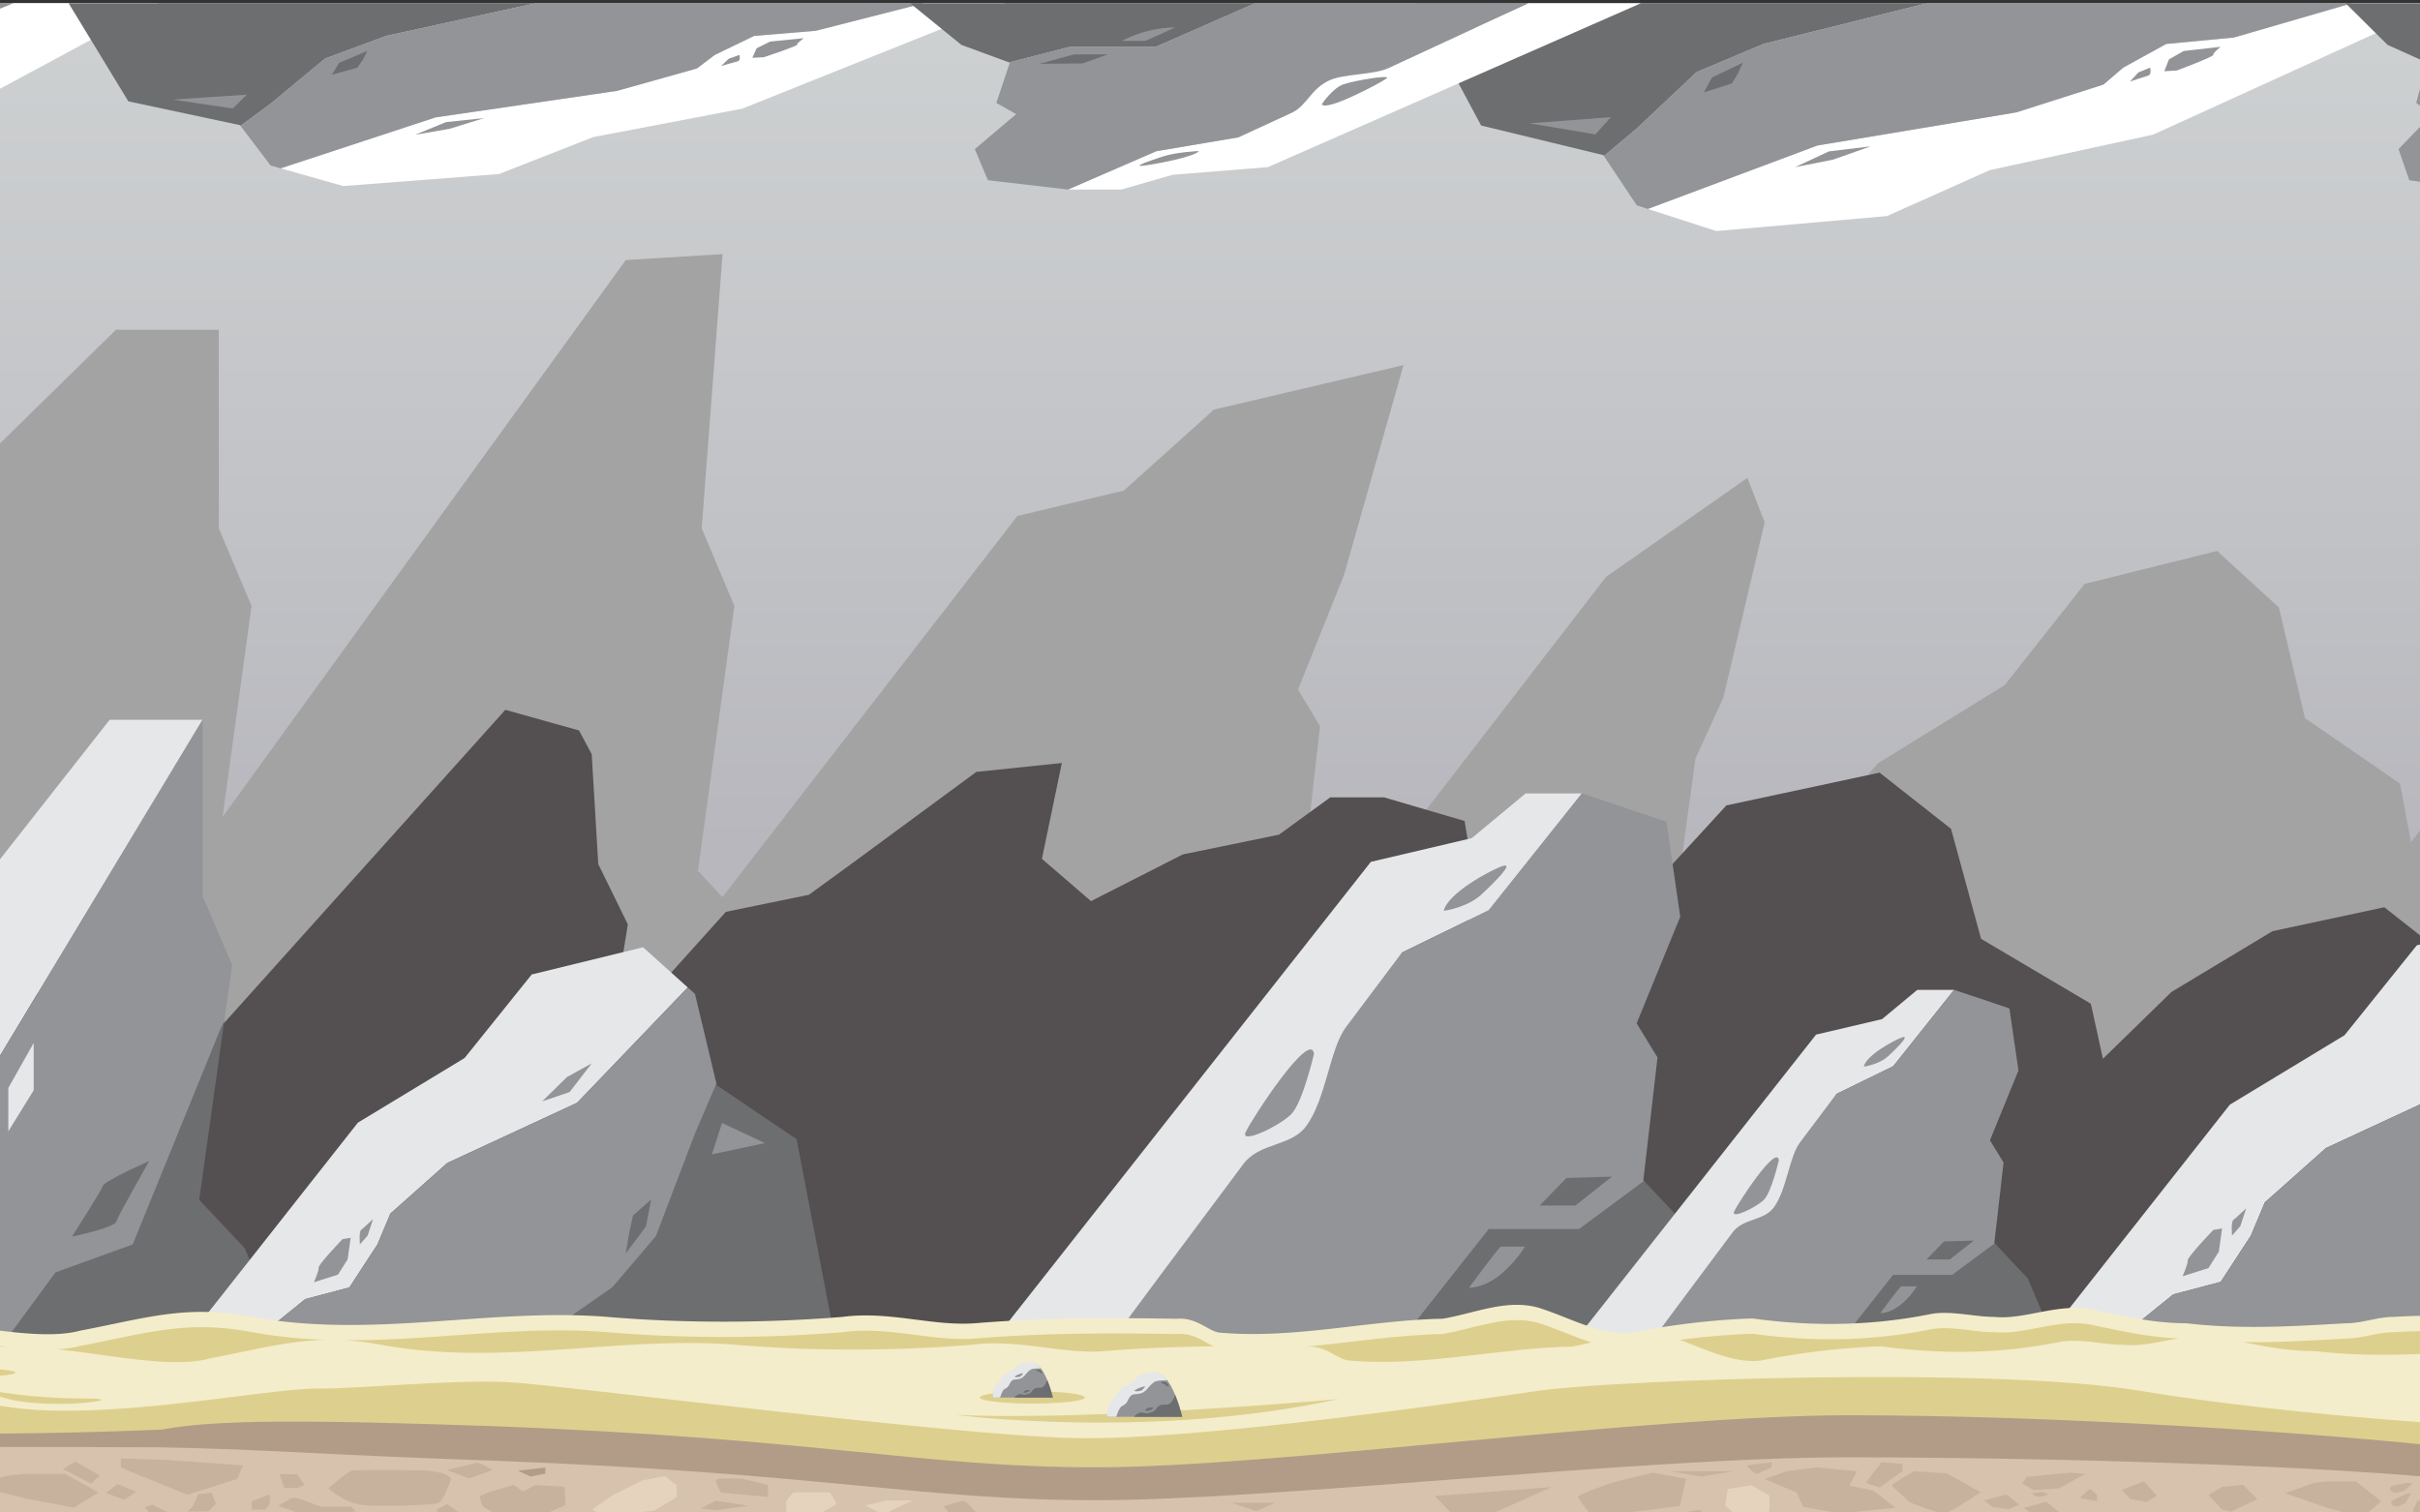 <svg xmlns="http://www.w3.org/2000/svg" xmlns:xlink="http://www.w3.org/1999/xlink" width="2560" height="1600" viewBox="0 0 2560 1600">
  <rect x="0" y="0" width="2560" height="1600" fill="#333333" stroke="none"/>
  <defs>
    <linearGradient id="a" data-name="Unbenannter Verlauf 788" x1="1692.596" y1="1610.894" x2="1692.596" y2="3.404" gradientUnits="userSpaceOnUse">
      <stop offset="0.448" stop-color="#b7b7bd"/>
      <stop offset="0.608" stop-color="#bfc0c4"/>
      <stop offset="1" stop-color="#ced1d2"/>
    </linearGradient>
    <linearGradient id="b" x1="1692.596" y1="1610.894" x2="1692.596" y2="1440.256" gradientUnits="userSpaceOnUse">
      <stop offset="0.273" stop-color="#00a1ef"/>
      <stop offset="0.366" stop-color="#07a4ef"/>
      <stop offset="0.502" stop-color="#1babee"/>
      <stop offset="0.665" stop-color="#3bb7ec"/>
      <stop offset="0.847" stop-color="#67c7e9"/>
      <stop offset="1" stop-color="#92d7e7"/>
    </linearGradient>
  </defs>
  <g>
    <rect x="-423.49" y="3.404" width="4232.171" height="1607.489" fill="url(#a)"/>
    <polygon points="3721.047 828.818 3620.572 759.739 3620.092 757.706 3593.048 642.629 3583.968 634.326 3527.639 582.825 3387.455 617.711 3302.861 724.855 3168.525 807.644 3077.622 925.08 3074.72 921.943 3073.951 921.111 3103.564 705.877 3112.484 641.047 3077.868 558.931 3077.868 348.85 3077.862 348.85 2969.026 348.85 2550.49 890.889 2538.783 828.818 2438.306 759.739 2437.828 757.706 2410.783 642.629 2401.704 634.326 2345.373 582.825 2205.19 617.711 2120.595 724.855 1986.261 807.644 1803.226 1024.86 1768.646 987.482 1768.14 986.935 1787.636 845.231 1793.507 802.55 1823.07 737.882 1866.778 552.625 1848.446 505.526 1699.059 610.176 1428.955 959.984 1381.416 908.6 1380.593 907.709 1396.376 768.198 1373.101 729.436 1421.804 608.168 1484.705 386.208 1284.142 433.307 1188.927 518.923 1076.272 545.832 764.178 949.023 739.125 921.943 738.356 921.111 767.968 705.877 776.887 641.047 742.273 558.931 764.365 268.825 661.969 275.105 235.382 864.355 257.187 705.877 266.105 641.047 231.491 558.931 231.491 348.85 231.486 348.85 122.649 348.85 -423.49 884.198 -423.49 1610.894 3808.681 1610.894 3808.681 884.198 3721.047 828.818" fill="#a3a3a3"/>
    <polygon points="3697.738 1088.125 3697.335 1086.649 3674.513 1003.148 3666.852 997.124 3619.319 959.754 3501.028 985.067 3429.646 1062.813 3316.289 1122.885 3238.326 1196.018 3264.379 1028.198 3272.435 977.845 3241.168 914.064 3241.168 750.893 3241.163 750.893 3142.856 750.893 2706.959 1236.327 2685.447 1138.25 2600.663 1088.125 2600.259 1086.649 2577.437 1003.148 2569.776 997.124 2522.244 959.754 2403.953 985.067 2297.107 1049.338 2224.589 1120.036 2211.82 1061.814 2095.693 993.162 2095.141 991.14 2063.884 876.772 2053.389 868.521 1988.288 817.338 1826.268 852.008 1728.498 958.492 1573.239 1040.769 1540.189 1077.485 1540.306 1076.604 1519.283 1046.497 1563.274 952.307 1549.303 868.495 1464.008 843.48 1407.249 843.516 1352.926 882.99 1251.171 903.89 1154.104 953.276 1102.188 908.516 1123.278 807.149 1032.809 816.568 902.493 912.518 855.645 946.56 767.89 964.585 644.289 1101.894 656.08 1028.198 664.137 977.845 632.871 914.064 625.932 797.825 612.486 772.71 534.558 750.893 59.464 1279.979 18.844 1235.688 18.334 1235.211 28.115 1160.871 13.692 1140.215 43.872 1075.595 34.287 1018.095 -24.23 1000.933 -63.171 1000.958 -100.439 1028.039 -170.25 1042.378 -282.8 1111.493 -423.49 1145.668 -423.49 1610.894 3808.681 1610.894 3808.681 1145.668 3697.738 1088.125" fill="#544f50"/>
    <g>
      <g>
        <g>
          <g>
            <polygon points="-80.967 1334.849 -63.244 1295.303 -19.966 1252.932 -15.651 1142.769 214.289 761.434 115.981 761.434 -417.521 1440.256 -305.186 1440.256 -227.957 1440.256 -147.681 1363.095 -80.967 1334.849" fill="#e6e7e8"/>
            <polygon points="258.892 1320.39 211.45 1270.01 210.755 1269.271 237.503 1078.268 140.492 1316.521 58.714 1346.147 -10.408 1440.256 309.942 1440.256 258.892 1320.39" fill="#6d6e70"/>
            <polygon points="140.492 1316.521 237.503 1078.268 245.559 1020.737 214.294 947.865 214.294 761.434 214.289 761.434 -15.651 1142.769 -19.966 1252.932 -63.244 1295.303 -80.967 1334.849 -147.681 1363.095 -227.957 1440.256 -33.547 1440.256 -10.408 1440.256 58.714 1346.147 140.492 1316.521" fill="#929497"/>
          </g>
          <polygon points="8.801 1196.791 8.801 1150.89 35.644 1103.316 35.644 1153.361 8.801 1196.791" fill="#e6e7e8"/>
          <path d="M76.248,1308.014c2.091,0,45.318-9.886,46.713-15.536s34.859-64.262,34.859-64.262-46.712,20.479-48.8,26.129S76.248,1308.014,76.248,1308.014Z" fill="#6d6e70"/>
        </g>
        <g>
          <g>
            <polygon points="369.61 1361.933 399.301 1316.41 412.949 1283.842 473.154 1230.263 610.533 1166.575 727.558 1044.566 680.242 1002.062 562.486 1030.853 491.426 1119.277 378.584 1187.601 179.527 1440.256 241.304 1440.256 322.915 1374.271 369.61 1361.933" fill="#e6e7e8"/>
            <polygon points="842.705 1205.077 758.305 1148.067 757.904 1146.389 735.185 1199.409 693.945 1307.718 647.757 1361.933 534.977 1440.256 887.852 1440.256 842.705 1205.077" fill="#6d6e70"/>
            <polygon points="693.945 1307.718 735.185 1199.409 757.904 1146.389 735.185 1051.416 727.558 1044.566 610.533 1166.575 473.154 1230.263 412.949 1283.842 399.301 1316.41 369.61 1361.933 322.915 1374.271 241.304 1440.256 534.977 1440.256 647.757 1361.933 693.945 1307.718" fill="#929497"/>
          </g>
          <path d="M332.05,1356.449l25.5-8.082,10.213-16.165,3.192-22.771-8.618,1.4s-25.534,26.542-25.215,30.1S332.05,1356.449,332.05,1356.449Z" fill="#929497"/>
          <polygon points="573.652 1165.033 602.584 1155.265 625.932 1124.933 599.792 1139.327 573.652 1165.033" fill="#929497"/>
          <path d="M394.65,1289.616,388.9,1307.1l-8.122,9.253s-1.353-13.366,1.354-15.423S394.65,1289.616,394.65,1289.616Z" fill="#929497"/>
          <polygon points="661.969 1325.946 683.287 1297.413 688.87 1268.881 669.582 1285.846 665.522 1304.354 661.969 1325.946" fill="#6d6e70"/>
          <polygon points="763.759 1187.916 753.101 1221.16 809.163 1209.245 763.759 1187.916" fill="#929497"/>
        </g>
        <g>
          <g>
            <polygon points="2349.193 1356.036 2381.116 1307.086 2395.793 1272.064 2460.533 1214.451 2608.254 1145.968 2734.092 1014.772 2683.211 969.069 2556.59 1000.028 2480.181 1095.11 2358.841 1168.578 2144.796 1440.256 2211.225 1440.256 2298.979 1369.302 2349.193 1356.036" fill="#e6e7e8"/>
            <polygon points="2857.908 1187.369 2767.152 1126.066 2766.719 1124.263 2742.292 1181.277 2697.947 1297.738 2648.281 1356.036 2527.01 1440.256 2906.455 1440.256 2857.908 1187.369" fill="#6d6e70"/>
            <polygon points="2697.947 1297.738 2742.292 1181.277 2766.719 1124.263 2742.292 1022.14 2734.092 1014.772 2608.254 1145.968 2460.533 1214.451 2395.793 1272.064 2381.116 1307.086 2349.193 1356.036 2298.979 1369.302 2211.225 1440.256 2527.01 1440.256 2648.281 1356.036 2697.947 1297.738" fill="#929497"/>
          </g>
          <path d="M2308.8,1350.138l27.42-8.69,10.982-17.383,3.433-24.483-9.267,1.507s-27.456,28.54-27.113,32.364S2308.8,1350.138,2308.8,1350.138Z" fill="#929497"/>
          <path d="M2376.118,1278.274l-6.187,18.8-8.731,9.95s-1.457-14.373,1.455-16.584S2376.118,1278.274,2376.118,1278.274Z" fill="#929497"/>
        </g>
        <g>
          <g>
            <polygon points="1792.433 1305.81 1739.221 1249.301 1670.431 1300.306 1574.89 1300.306 1464.423 1440.256 1849.693 1440.256 1792.433 1305.81" fill="#6d6e70"/>
            <path d="M1574.89,962.869l98.489-123.556-59.525.043-56.967,47.295L1450.176,911.7l-416.437,528.561h126c43.068-58.421,95.131-118.418,161.925-207.614,6.52-8.707,73.051-32.409,79.382-40.86,9.286-12.395,9.1-73.656,17.787-85.238,52.824-70.464,64.2-98.857,64.2-98.857Z" fill="#e6e7e8"/>
            <path d="M1670.431,1300.306l68.79-51.005-.78-.829,14.95-129.835-22.046-36.074,46.132-112.856-14.65-100.423-89.448-29.971L1574.89,962.869l-91.856,44.818s-23.839,31.722-59.231,78.9c-17.209,22.935-21.017,76.6-42.275,104.971-16.116,21.511-49.123,16.972-66.142,39.718-58.514,78.2-118.728,158.9-155.645,208.978h304.682l110.467-139.95Z" fill="#929497"/>
          </g>
          <polygon points="1657.059 1246.138 1628.786 1275.261 1666.526 1275.261 1705.227 1244.711 1657.059 1246.138" fill="#6d6e70"/>
          <path d="M1390.019,1114.726s-11.861,51.541-24.105,63.944-54.332,32.55-48.208,18.989S1386.155,1088.513,1390.019,1114.726Z" fill="#929497"/>
          <path d="M1527.281,963.528s24.726-3.294,39.692-17.136,35.136-34.269,22.774-30.315S1531.185,945.077,1527.281,963.528Z" fill="#929497"/>
          <path d="M1553.959,1362.256s31.883-43.5,33.834-43.5h25.377S1587.793,1361.251,1553.959,1362.256Z" fill="#929497"/>
        </g>
        <g>
          <g>
            <polygon points="2145.037 1352.301 2110.226 1315.333 2065.222 1348.7 2002.719 1348.7 1930.452 1440.256 2182.496 1440.256 2145.037 1352.301" fill="#6d6e70"/>
            <path d="M2002.719,1127.948l64.432-80.832-38.94.028-37.269,30.942-69.811,16.383L1648.7,1440.256h82.432c28.174-38.219,62.236-77.47,105.933-135.821,4.263-5.7,47.788-21.2,51.932-26.732,6.075-8.109,5.952-48.185,11.635-55.762,34.558-46.1,42-64.674,42-64.674Z" fill="#e6e7e8"/>
            <path d="M2065.222,1348.7l45-33.367-.51-.543,9.779-84.938-14.423-23.6,30.183-73.831-9.587-65.7-58.517-19.608-64.432,80.832-60.092,29.319s-15.6,20.754-38.749,51.618c-11.258,15.006-13.749,50.112-27.657,68.674-10.543,14.072-32.136,11.1-43.27,25.983-38.28,51.162-77.671,103.953-101.823,136.714h199.324l72.267-91.556Z" fill="#929497"/>
          </g>
          <polygon points="2056.476 1313.263 2037.978 1332.315 2062.669 1332.315 2087.986 1312.33 2056.476 1313.263" fill="#6d6e70"/>
          <path d="M1881.776,1227.293s-7.759,33.719-15.768,41.832-35.545,21.3-31.539,12.423S1879.248,1210.145,1881.776,1227.293Z" fill="#929497"/>
          <path d="M1971.573,1128.379s16.176-2.155,25.967-11.21,22.987-22.42,14.9-19.832S1974.129,1116.308,1971.573,1128.379Z" fill="#929497"/>
          <path d="M1989.026,1389.228s20.859-28.457,22.136-28.457h16.6S2011.162,1388.571,1989.026,1389.228Z" fill="#929497"/>
        </g>
      </g>
      <rect x="-423.49" y="1440.256" width="4232.171" height="170.638" fill="url(#b)"/>
    </g>
    <g>
      <g>
        <polygon points="-105.599 39.659 -120.011 53.261 -155.205 67.834 -158.715 105.724 -345.704 236.883 -265.759 236.883 168.09 3.404 76.738 3.404 13.935 3.404 -51.346 29.944 -105.599 39.659" fill="#fff"/>
        <polygon points="-285.692 45.963 -364.583 127.909 -371.134 147.696 -345.708 172.761 -345.708 236.883 -345.704 236.883 -158.715 105.724 -155.205 67.834 -120.011 53.261 -105.599 39.659 -51.346 29.944 13.935 3.404 -144.161 3.404 -162.979 3.404 -219.189 35.774 -285.692 45.963" fill="#929497"/>
      </g>
      <g>
        <g>
          <polygon points="2291.569 46.484 2246.084 71.523 2225.175 89.435 2132.942 118.906 1922.477 153.936 1743.195 221.041 1815.685 244.42 1996.085 228.585 2104.948 179.949 2277.822 142.37 2582.78 3.404 2488.134 3.404 2363.109 39.698 2291.569 46.484" fill="#fff"/>
          <polygon points="1566.787 132.759 1696.089 164.115 1696.707 165.037 1731.51 135.876 1794.689 76.303 1865.449 46.484 2038.228 3.404 1497.623 3.404 1566.787 132.759" fill="#6d6e70"/>
          <polygon points="1794.689 76.303 1731.51 135.876 1696.707 165.037 1731.51 217.274 1743.195 221.041 1922.477 153.936 2132.942 118.906 2225.175 89.435 2246.084 71.523 2291.569 46.484 2363.109 39.698 2488.134 3.404 2038.228 3.404 1865.449 46.484 1794.689 76.303" fill="#929497"/>
        </g>
        <path d="M2349.112,49.5l-39.068,4.445L2294.4,62.838l-4.891,12.524,13.2-.772s39.118-14.6,38.631-16.554S2349.112,49.5,2349.112,49.5Z" fill="#929497"/>
        <polygon points="1978.98 154.784 1934.656 160.156 1898.884 176.839 1938.934 168.922 1978.98 154.784" fill="#929497"/>
        <path d="M2253.212,86.259l8.81-9.614,12.442-5.089s2.071,7.352-2.075,8.482S2253.212,86.259,2253.212,86.259Z" fill="#929497"/>
        <polygon points="1843.676 66.278 1811.019 81.971 1802.465 97.665 1832.013 88.333 1838.233 78.153 1843.676 66.278" fill="#6d6e70"/>
        <polygon points="1687.733 142.197 1704.062 123.911 1618.173 130.466 1687.733 142.197" fill="#929497"/>
      </g>
      <g>
        <g>
          <polygon points="797.76 37.978 756.216 58.072 737.118 72.447 652.873 96.097 460.641 124.209 296.888 178.066 363.099 196.827 527.873 184.118 627.305 145.088 785.205 114.927 1063.743 3.404 977.297 3.404 863.103 32.532 797.76 37.978" fill="#fff"/>
          <polygon points="135.764 107.215 253.868 132.379 254.429 133.119 286.217 109.716 343.923 61.908 408.554 37.978 566.365 3.404 72.593 3.404 135.764 107.215" fill="#6d6e70"/>
          <polygon points="343.923 61.908 286.217 109.716 254.429 133.119 286.217 175.042 296.888 178.066 460.641 124.209 652.873 96.097 737.118 72.447 756.216 58.072 797.76 37.978 863.103 32.532 977.297 3.404 566.365 3.404 408.554 37.978 343.923 61.908" fill="#929497"/>
        </g>
        <path d="M850.317,40.4l-35.682,3.566L800.343,51.1l-4.467,10.05,12.06-.618s35.73-11.717,35.282-13.285S850.317,40.4,850.317,40.4Z" fill="#929497"/>
        <polygon points="512.249 124.891 471.765 129.202 439.092 142.591 475.67 136.236 512.249 124.891" fill="#929497"/>
        <path d="M762.723,69.9l8.049-7.716L782.136,58.1s1.893,5.9-1.9,6.808S762.723,69.9,762.723,69.9Z" fill="#929497"/>
        <polygon points="388.666 53.863 358.837 66.456 351.025 79.051 378.015 71.562 383.695 63.392 388.666 53.863" fill="#6d6e70"/>
        <polygon points="246.234 114.789 261.148 100.117 182.701 105.375 246.234 114.789" fill="#929497"/>
      </g>
      <g>
        <g>
          <polygon points="1017.029 47.499 1067.447 66.033 1132.624 49.305 1223.148 49.305 1327.814 3.404 962.777 3.404 1017.029 47.499" fill="#6d6e70"/>
          <path d="M1223.148,159.975,1129.832,200.5l56.4-.015,53.977-15.511,101.106-8.214L1735.879,3.4H1616.494c-40.8,19.161-90.133,38.839-153.419,68.093-6.179,2.856-69.216,10.629-75.214,13.4-8.8,4.065-8.625,24.157-16.854,27.956-50.05,23.11-60.827,32.422-60.827,32.422Z" fill="#fff"/>
          <path d="M1132.624,49.305l-65.177,16.728.74.272-14.166,42.582,20.888,11.832-43.71,37.014,13.881,32.936,84.752,9.83,93.316-40.524,87.032-14.7s22.586-10.4,56.12-25.877c16.306-7.522,19.913-25.123,40.055-34.429,15.269-7.055,46.544-5.567,62.667-13.026,55.442-25.65,112.5-52.116,147.472-68.54h-288.68l-104.666,45.9Z" fill="#929497"/>
        </g>
        <polygon points="1145.295 67.071 1172.081 57.519 1136.324 57.519 1099.656 67.538 1145.295 67.071" fill="#6d6e70"/>
        <path d="M1398.309,110.17s11.24-16.9,22.84-20.972,51.478-10.676,45.676-6.228S1401.971,118.767,1398.309,110.17Z" fill="#929497"/>
        <path d="M1268.256,159.759s-23.427,1.08-37.606,5.62-33.293,11.24-21.578,9.942S1264.557,165.81,1268.256,159.759Z" fill="#929497"/>
        <path d="M1242.982,28.986s-30.212,14.267-32.06,14.267h-24.044A125.309,125.309,0,0,1,1242.982,28.986Z" fill="#929497"/>
      </g>
      <g>
        <polygon points="2525.698 47.499 2566.961 66.033 2620.304 49.305 2694.391 49.305 2780.052 3.404 2481.297 3.404 2525.698 47.499" fill="#6d6e70"/>
        <path d="M2620.3,49.305l-53.343,16.728.606.272-11.595,42.582,17.1,11.832L2537.3,157.733l11.359,32.936,69.365,9.83,76.371-40.524,71.23-14.7s18.485-10.4,45.931-25.877c13.343-7.522,16.3-25.123,32.779-34.429,12.5-7.055,38.095-5.567,51.29-13.026,45.377-25.65,92.068-52.116,120.7-68.54H2780.052l-85.661,45.9Z" fill="#929497"/>
      </g>
    </g>
    <g>
      <g>
        <rect x="-423.49" y="1439.935" width="4232.171" height="170.958" fill="#d6c2ad"/>
        <path d="M3808.681,1527.108h-402.13c-159.931,0-294.246-27.007-368.639-3.608-95.054,33.426-330.621,46.8-438.075,33.426-144.65-16.713-427.747-49.95-642.654-49.95s-611.656,55.073-797.632,55.073-287.23-30.194-638.519-43.564c-194.242-6.686-122.305,18.576-317.691,8.814-12.339,0-176.18-.191-427.947-.191H-423.49V1395.082H-122.5c72.515,0,157.928,25.91,207.522,12.54,70.257-13.37,111.584-27.852,181.843-14.483,128.116,23.4,252.1-10.029,376.085,0,78.525,6.684,165.313,6.684,247.969,0,49.593-6.686,95.054,10.027,140.515,6.684,66.368-5.5,132.737-5.909,199.105-4.946q7.111.1,14.222.224c22.245-1.962,34.642,14.751,47.04,14.751,78.523,6.684,157.048-13.369,234.331-14.825,3.72-.624,7.439-1.365,11.158-2.181,29.759-6.527,59.513-17.758,89.269-9.736,33.064,10.029,66.126,30.082,99.19,26.742a795.2,795.2,0,0,1,115.716-14.623c4.206-.2,8.406-.382,12.782-.431,61.612,8.368,123.6,8.368,189.726-5,20.665-3.343,45.463,3.343,66.127,3.343,33.06,3.344,70.257-16.713,107.454-6.686,33.06,6.686,61.991,13.37,95.054,13.37,57.858,6.686,111.587,3.343,169.444,0,16.532,0,33.064-6.684,49.592-6.684,94.021-5.85,188.047,8.773,284.836-.913,4.645-.454,9.3-.964,14.054-1.516,143.323,9.113,296.234,12.456,436.752,12.456,103.321,0,193.225,10.039,261,10.039s93.541-18.123,160.113-18.123h120.288Z" fill="#f4edcb"/>
        <g>
          <path d="M1381.142,1424.623c22.245-1.963,34.644,14.75,47.041,14.75,78.524,6.684,157.047-13.369,234.333-14.825,3.719-.624,7.436-1.365,11.156-2.181,3.253-.712,6.5-1.488,9.757-2.282-18.956-6.044-37.913-15.074-56.871-20.824-29.756-8.022-59.51,3.21-89.269,9.736-3.719.816-7.438,1.557-11.158,2.181-48.219.908-96.921,9.054-145.8,13.432C1380.6,1424.613,1380.869,1424.62,1381.142,1424.623Z" fill="#ddd08e"/>
          <path d="M1862.129,1439.373a795.69,795.69,0,0,1,115.719-14.623c4.206-.2,8.407-.381,12.783-.431,61.607,8.368,123.6,8.368,189.725-5,20.665-3.343,45.463,3.343,66.124,3.343,18.311,1.852,37.895-3.467,58.039-6.885-29.754-.972-56.644-7.036-86.966-13.171-37.2-10.026-74.394,10.03-107.454,6.687-20.664,0-45.462-6.687-66.127-3.344-66.124,13.37-128.114,13.37-189.726,5-4.376.05-8.576.229-12.782.431-21.219,1.192-42.465,3.1-64.453,6.04C1805.385,1427.891,1833.757,1442.244,1862.129,1439.373Z" fill="#ddd08e"/>
          <path d="M2448.988,1429.344c57.861,6.686,111.586,3.343,169.448,0,16.528,0,33.059-6.684,49.591-6.684,94.021-5.85,188.042,8.773,284.833-.914,4.649-.453,9.306-.963,14.058-1.514,143.321,9.112,296.234,12.455,436.751,12.455,103.321,0,193.225,10.039,261,10.039,62.018,0,80.992-17.744,144.016-17.744v-13.748H3688.393c-66.572,0-92.338,18.119-160.113,18.119s-157.674-10.036-261-10.036c-140.518,0-293.429-3.343-436.752-12.455-4.751.552-9.409,1.062-14.054,1.514-96.789,9.687-190.815-4.936-284.836.915-16.528,0-33.06,6.683-49.592,6.683-37.556,2.172-73.368,4.323-109.7,3.748C2398.1,1424.946,2422.208,1429.344,2448.988,1429.344Z" fill="#ddd08e"/>
          <path d="M403.246,1422.66c128.119,23.4,252.1-10.026,376.087,0,78.523,6.684,165.311,6.684,247.969,0,49.592-6.686,95.054,10.027,140.515,6.684,38.775-3.216,77.55-4.659,116.325-5.139-10.2-4.251-21.664-14.516-39.382-12.952q-7.111-.121-14.222-.224c-66.368-.964-132.737-.559-199.1,4.945-45.461,3.343-90.922-13.37-140.515-6.683-82.656,6.683-169.444,6.683-247.969,0-92.648-7.5-185.294,9.27-279.667,8.462A294.264,294.264,0,0,1,403.246,1422.66Z" fill="#ddd08e"/>
          <path d="M221.4,1437.144c49.284-9.377,84.359-19.267,125.144-19.743a537.646,537.646,0,0,1-79.683-8.11c-70.259-13.37-111.586,1.114-181.843,14.483a118.809,118.809,0,0,1-24.886,3.591C120.221,1433.654,182.072,1447.744,221.4,1437.144Z" fill="#ddd08e"/>
          <path d="M6.731,1424.6c-41.119-4.725-87.323-13.37-129.232-13.37H-423.49v13.37Z" fill="#ddd08e"/>
        </g>
        <path d="M3035.814,1505.6c-110.557,7.492-328.523,36.336-435.977,22.963-144.65-16.713-427.747-34.964-642.654-34.964s-611.656,55.076-797.632,55.076-283.434-29.375-638.519-43.564c-261.507-10.449-363.855,7.149-402.068,7.149-12.339,0-91.8,1.474-343.57,1.474H-423.49v16.713h198.884c261.382,0,364.987.6,393.852.6,118.012,2.246,159.611,7.495,353.853,14.179,351.289,13.369,450.476,41.787,636.452,41.787s578.6-45.372,793.5-45.372,516.6,8.678,661.253,25.391c107.453,13.37,373.25-22.852,447.545-32.288s151.294-4.292,344.7-4.292h402.13v-16.713h-402.13C3246.62,1513.738,3146.371,1498.11,3035.814,1505.6Z" fill="#b29c88"/>
        <path d="M3767.355,1473.538c-101.944,0-322.36,8.355-409.148,10.215s-231.44-10.215-283.1-13.559-236.649,31.9-313.1,39.572-343.235-12.6-498.824-38.576-556.716-11.365-635.244,0-362.326,52.92-491.8,50.083-538.644-55.712-596.5-59.055-162.644,7.174-204.573,6.753c-52.838-.531-230.829,36.633-333.3,18.316-64.5-11.529-209.131-13.749-276.29-13.749H-423.49v43.72h198.884c251.767,0,307.062-1.386,396.265-4.994,55.944-10.823,155.131-10.315,349.373-3.629,351.289,13.37,452.543,43.563,638.519,43.563s582.724-55.075,797.632-55.075,498,18.251,642.654,34.964c107.454,13.369,323.353,8.291,423.578-14.828,97.879-18.316,223.2,0,383.136,0h402.13v-43.72Z" fill="#ddd08e"/>
        <polygon points="2210.833 1574.818 2199.813 1584.736 2218.412 1588.079 2218.412 1581.448 2210.833 1574.818" fill="#c7b29e"/>
        <polygon points="2268.004 1567.096 2244.586 1576.078 2253.539 1585.859 2270.761 1588.879 2281.783 1582.249 2268.004 1567.096" fill="#c7b29e"/>
        <polygon points="2350.663 1572.911 2336.197 1581.57 2350.663 1597.002 2360.305 1599.092 2387.861 1585.833 2372.704 1570.681 2350.663 1572.911" fill="#c7b29e"/>
        <path d="M2417.375,1579.654l43.719,15.244,38,10.206,19.777-17.049-26.546-20.836s-28.107.1-30.19,0-14.57,1.576-14.57,1.576Z" fill="#c7b29e"/>
        <polygon points="2552.447 1598.297 2566.243 1607.523 2592.251 1603.034 2618.127 1580.118 2601.99 1579.279 2557.198 1587.954 2552.447 1598.297" fill="#c7b29e"/>
        <polygon points="2527.795 1575.815 2532.973 1579.279 2542.732 1577.593 2552.447 1568.991 2546.388 1568.674 2529.575 1571.932 2527.795 1575.815" fill="#c7b29e"/>
        <polygon points="2529.655 1591.894 2535.887 1593.925 2544.561 1589.922 2550.586 1579.347 2544.698 1580.526 2529.898 1587.757 2529.655 1591.894" fill="#c7b29e"/>
        <polygon points="79.854 1546.085 66.424 1553.894 96.386 1569.491 105.685 1560.999 79.854 1546.085" fill="#c7b29e"/>
        <polygon points="124.28 1569.878 111.883 1579.35 131.513 1586.588 143.912 1577.955 124.28 1569.878" fill="#c7b29e"/>
        <polygon points="127.898 1542.832 127.898 1552.578 198.156 1581.265 250.85 1564.556 257.049 1550.141 175.425 1544.382 127.898 1542.832" fill="#c7b29e"/>
        <polygon points="161.304 1591.881 178.869 1600.514 161.304 1603.861 153.04 1594.389 161.304 1591.881" fill="#c7b29e"/>
        <polygon points="207.2 1587.247 202.944 1594.562 198.156 1598.865 220.501 1598.865 228.482 1590.618 223.693 1579.07 209.328 1580.723 207.2 1587.247" fill="#c7b29e"/>
        <polygon points="314.391 1559.566 295.793 1559.566 300.614 1574.052 314.391 1574.052 321.968 1570.843 314.391 1559.566" fill="#c7b29e"/>
        <polygon points="285.46 1580.888 266.173 1588.132 266.173 1597.045 280.638 1597.045 285.46 1590.777 285.46 1580.888" fill="#c7b29e"/>
        <path d="M543.616,1570.854s-35.215,9.364-35.7,12.1,1.927,8.193,2.411,9.949,18.816,11.121,18.816,11.121H571.6s23.637-10.926,25.568-11.121,0-20.094,0-20.094l-30.393-1.951-13.833,7.025Z" fill="#c7b29e"/>
        <polygon points="547.895 1555.813 561.206 1561.931 576.825 1558.868 576.825 1552.47 547.895 1555.813" fill="#b29c88"/>
        <path d="M473.23,1591.067s12.419,9.837,13.909,9.337-10.431,5.525-10.431,5.525l-14.4-2.008v-7.23Z" fill="#c7b29e"/>
        <path d="M314.046,1584.6c4.133,1.174,24.8,9.106,24.8,9.106h32.392l4.8,4.879-12.4,2.785H318.179l-24.106-8.388,14.463-8.382Z" fill="#c7b29e"/>
        <polygon points="626.31 1596.716 648.813 1581.187 680.256 1565.856 703.705 1561.531 715.962 1571.453 715.962 1583.743 691.981 1598.071 666.4 1600.842 637.62 1603.987 626.31 1596.716" fill="#e5d3bd"/>
        <path d="M831.68,1587.694v14.915l27.554,3.894s22.041-13.924,24.8-14.483-6.2-13.369-6.2-13.369H839.257Z" fill="#e5d3bd"/>
        <path d="M915.716,1592.576s18.6,11.149,22.041,8.361S966,1587.25,966,1587.25h-28.24Z" fill="#e5d3bd"/>
        <path d="M998.371,1593.417s10.335,13.37,13.087,13.928,21.353-6.963,21.353-6.963-10.33-11.983-13.087-12.538S998.371,1593.417,998.371,1593.417Z" fill="#c7b29e"/>
        <polygon points="1302.823 1589.677 1328.995 1598.707 1348.972 1589.677 1302.823 1589.677" fill="#c7b29e"/>
        <path d="M1517.727,1582.545l19.286,20s39.951-.506,42.018-1.615,62.681-27.851,62.681-27.851l-86.789,6.684Z" fill="#c7b29e"/>
        <path d="M1707.368,1567.822s-37.884,12.634-37.884,15.509,13.259,18.957,13.259,18.957h21.784l72.451-9.189,6.628-28.724-35.516-6.436Z" fill="#c7b29e"/>
        <path d="M1796.09,1597.286l-10.873,2.051s-3.624,4.56,0,4.886,17.718,0,17.718,0S1800.7,1596.415,1796.09,1597.286Z" fill="#c7b29e"/>
        <path d="M1824.912,1592.679l2.82-17.589,24.964-3.907,18.93,10.749s1.61,20.837-2.014,21-27.785,4.4-27.785,4.4Z" fill="#e5d3bd"/>
        <polygon points="1767.073 1556.371 1800.137 1562.049 1833.202 1556.371 1767.073 1556.371" fill="#c7b29e"/>
        <polygon points="1866.778 1564.725 1905.008 1580.74 1955.633 1572.735 1964.416 1556.371 1922.574 1552.329 1890.026 1556.371 1866.778 1564.725" fill="#c7b29e"/>
        <path d="M1874.011,1552.329l-15.5,6.879-5.166-2.837s-6.2-5.714-4.649-6.132,25.314-3.343,25.314-3.343Z" fill="#c7b29e"/>
        <g>
          <path d="M-30.089,1570.926l57.858,14.367,50.282,9.619,26.176-16.067L69.1,1559.205s-37.2.1-39.954,0-19.284,1.488-19.284,1.488Z" fill="#c7b29e"/>
          <polygon points="2138.852 1569.291 2151.767 1576.43 2178.115 1574.35 2206.013 1559.174 2189.997 1557.89 2144.535 1562.15 2138.852 1569.291" fill="#c7b29e"/>
          <polygon points="2161.583 1578.416 2149.184 1579.41 2153.317 1582.88 2157.967 1583.475 2166.92 1580.946 2161.583 1578.416" fill="#c7b29e"/>
          <polygon points="2122.324 1580.925 2098.907 1587.321 2107.858 1594.287 2125.082 1596.438 2136.1 1591.716 2122.324 1580.925" fill="#c7b29e"/>
          <polygon points="2164.337 1588.679 2140.918 1595.077 2149.871 1602.041 2167.092 1604.192 2178.115 1599.471 2164.337 1588.679" fill="#c7b29e"/>
          <path d="M372.941,1555.337c-3.446,0-25.488,19.045-25.488,19.045s15.845,15.869,37.887,17.852,72.321-.395,77.833-1.983,14.465-24.995,13.776-26.186-4.82-8.33-35.818-8.728S372.941,1555.337,372.941,1555.337Z" fill="#c7b29e"/>
          <path d="M472.816,1555.16l23.418,8.9,24.8-8.9s-13.09-8.151-16.532-7.756S472.816,1555.16,472.816,1555.16Z" fill="#c7b29e"/>
          <path d="M784.152,1564.065c-4.819.791-26.862-1.587-26.862,1.981s5.511,12.895,5.511,12.895l49.594,4.565v-12.7Z" fill="#c7b29e"/>
          <polygon points="757.29 1587.47 791.73 1592.987 757.29 1597.591 741.448 1595.805 757.29 1587.47" fill="#c7b29e"/>
          <path d="M1949.434,1569.123c-1.55-1.488-48.559,9.66-48.559,9.66s5.683,15.335,7.233,15.335,36.676,7.312,41.326,6.63,55.8-5.737,55.8-5.737l-23.764-18.152-22.732-4.76Z" fill="#c7b29e"/>
        </g>
        <path d="M2024.8,1556.371s-24.511,14.08-23.708,15.054,19.289,17.876,19.289,17.876,30.133,12.35,36.964,11.375,37.774-22.125,37.774-22.125l-35.764-19.973Z" fill="#c7b29e"/>
        <polygon points="2012.462 1556.371 1988.181 1573.636 1973.715 1568.624 1990.247 1546.896 2012.462 1548.568 2012.462 1556.371" fill="#c7b29e"/>
        <path d="M1010.77,1496.757s206.641,26.743,405.016-16.713C1415.786,1480.044,1155.418,1503.444,1010.77,1496.757Z" fill="#ddd08e"/>
        <path d="M-13.291,1470.308s42.106,9.094,104.1,9.094S19.256,1497.082-13.291,1470.308Z" fill="#ddd08e"/>
      </g>
      <g>
        <path d="M1170.788,1498.816s2.956-14.83,8.051-18.3,3.665-7.722,7.783-10.457c6.7-4.448,4.294-1.293,8.748-4.633s13.194-9.893,13.194-9.893,9.21-2.877,14.31-2.968c16.994-.3,27.728,46.254,27.728,46.254Z" fill="#929497"/>
        <path d="M1187.255,1487.252c6.875-3.086,5.464-8.765,10.24-11.563,2.838-1.663,8.348-.061,12.8-3.4s3.913-4.82,10.062-9.832c3.186-2.6,9.127-1.85,14.338-2.372-3.474-4.556-7.355-8.65-11.738-8.573a83.5,83.5,0,0,0-15.178,2.226c-1.929.556-8.964,7.234-13.416,10.575s-5.593,1.409-9.387,5.464c-5.615,6-2.5,6.274-7.593,9.747s-6.6,19.293-6.6,19.293h10.024C1182.192,1494.566,1184.385,1488.54,1187.255,1487.252Z" fill="#e6e7e8"/>
        <path d="M1243.157,1475.689s-2.506,6.8-5.525,9.029-7.882.062-11.572,2.534-2.683,4.824-7.714,6.556-5.534,1.544-9.224.557c-3.993-1.07-9.074,3.316-9.433,4.451H1250.6A167.042,167.042,0,0,0,1243.157,1475.689Z" fill="#6d6e70"/>
        <path d="M1211.583,1466.537s-3.019,4.577-5.031,4.823-5.591.989-6.262,0S1206.805,1466.961,1211.583,1466.537Z" fill="#929497"/>
        <path d="M1228.493,1462.642c-.671-1.578,3.94-.835,5.449,0s2.685,4.359,2.685,4.359-3.439-.927-4.069-2.181S1229.162,1464.219,1228.493,1462.642Z" fill="#6d6e70"/>
        <path d="M1220.1,1488.831c.742.194-1.782,2.745-5.378,3.362-.975.167-2.546.813-2.783-.409s2.1-2.188,3.2-2.451A19.837,19.837,0,0,1,1220.1,1488.831Z" fill="#6d6e70"/>
      </g>
      <ellipse cx="1092.022" cy="1478.323" rx="55.537" ry="6.462" fill="#ddd08e"/>
      <g>
        <path d="M1049.9,1478.465s2.367-11.873,6.446-14.654,2.934-6.182,6.232-8.372c5.361-3.561,3.437-1.034,7-3.709l10.564-7.92s7.374-2.3,11.456-2.377c13.606-.242,22.2,37.032,22.2,37.032Z" fill="#929497"/>
        <path d="M1063.082,1469.208c5.5-2.472,4.374-7.018,8.2-9.259,2.273-1.331,6.684-.049,10.25-2.722s3.133-3.859,8.056-7.872c2.55-2.079,7.307-1.481,11.479-1.9-2.781-3.647-5.889-6.926-9.4-6.865a66.864,66.864,0,0,0-12.152,1.784c-1.544.444-7.177,5.792-10.741,8.466s-4.478,1.127-7.515,4.374c-4.5,4.808-2,5.024-6.08,7.8s-5.281,15.446-5.281,15.446h8.026C1059.028,1475.063,1060.785,1470.239,1063.082,1469.208Z" fill="#e6e7e8"/>
        <path d="M1107.839,1459.949s-2.007,5.447-4.424,7.229-6.311.05-9.265,2.03-2.148,3.862-6.175,5.248-4.432,1.236-7.386.445c-3.2-.856-7.265,2.656-7.552,3.564H1113.8A133.808,133.808,0,0,0,1107.839,1459.949Z" fill="#6d6e70"/>
        <path d="M1082.559,1452.622s-2.416,3.664-4.028,3.862-4.476.792-5.014,0S1078.734,1452.962,1082.559,1452.622Z" fill="#929497"/>
        <path d="M1096.1,1449.5c-.537-1.263,3.155-.668,4.363,0s2.149,3.489,2.149,3.489-2.753-.742-3.257-1.745S1096.633,1450.767,1096.1,1449.5Z" fill="#6d6e70"/>
        <path d="M1089.375,1470.472c.594.154-1.426,2.2-4.305,2.691-.781.134-2.038.651-2.229-.327s1.681-1.752,2.565-1.962A15.839,15.839,0,0,1,1089.375,1470.472Z" fill="#6d6e70"/>
      </g>
      <path d="M16.329,1451.993c0,2.794-28.528,5.059-63.718,5.059s-63.717-2.265-63.717-5.059,28.528-5.058,63.717-5.058S16.329,1449.2,16.329,1451.993Z" fill="#ddd08e"/>
    </g>
  </g>
</svg>
